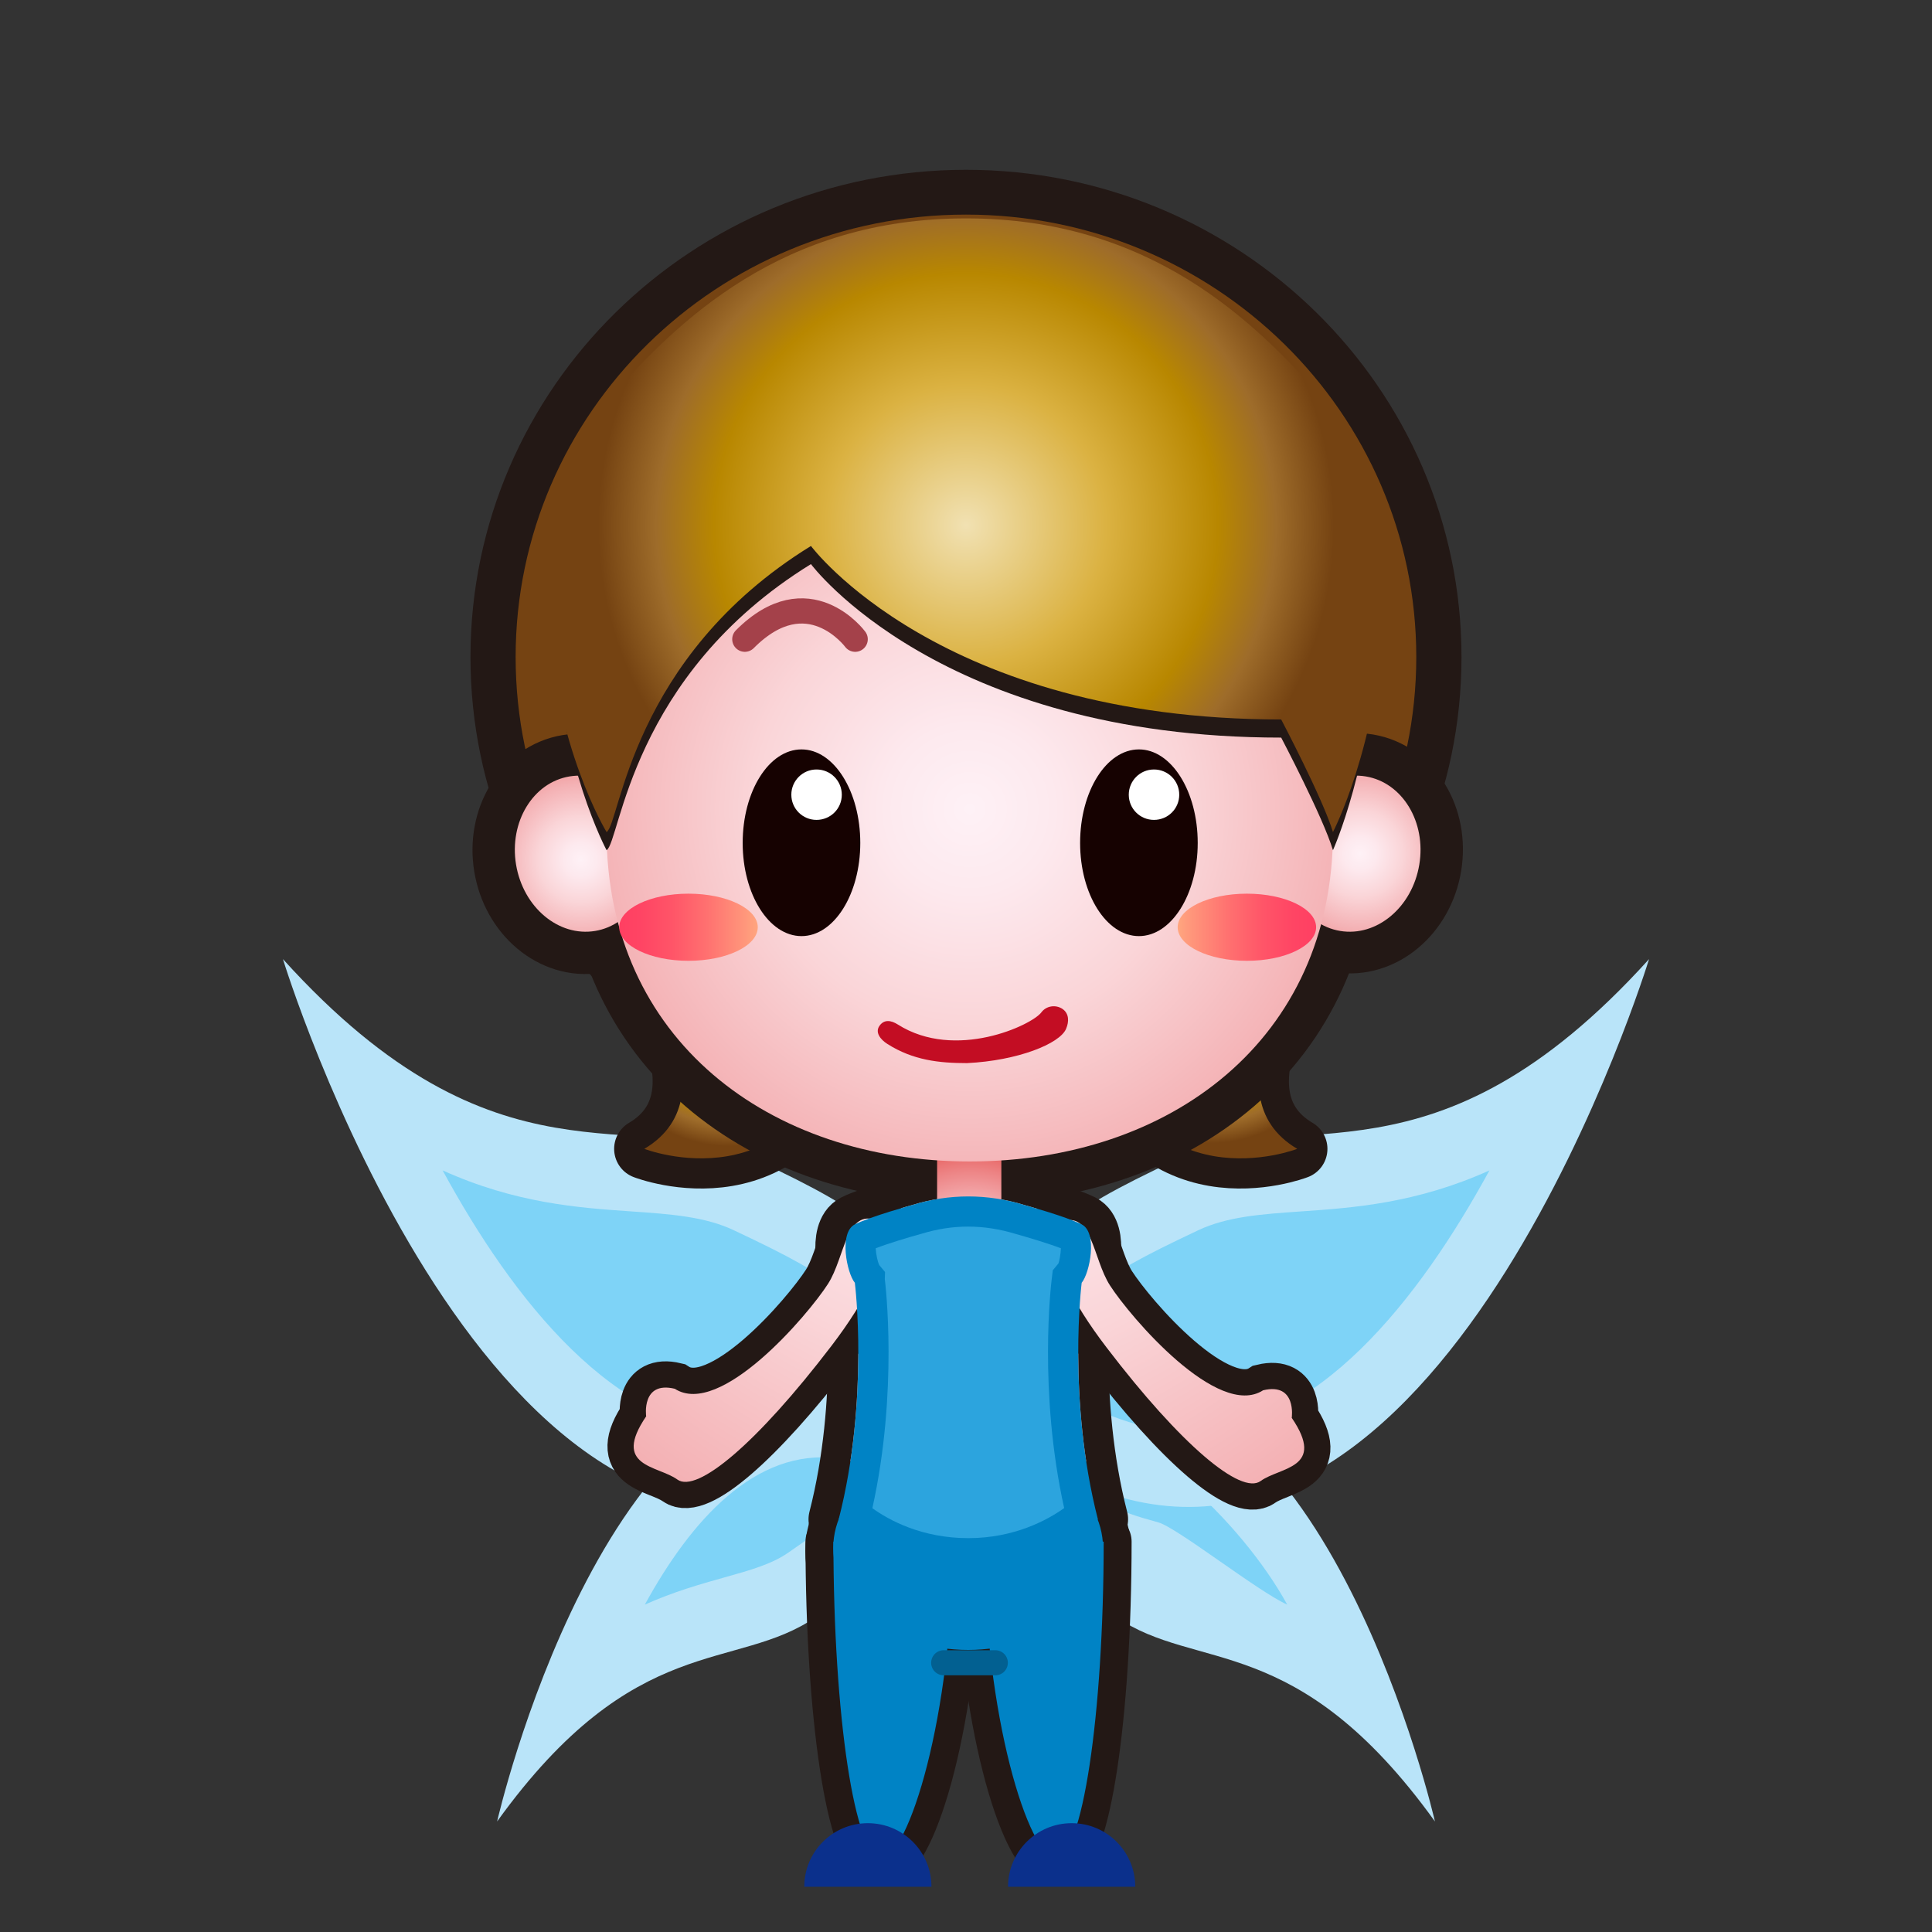 <?xml version="1.0" encoding="iso-8859-1"?>
<!-- Generator: Adobe Illustrator 16.0.0, SVG Export Plug-In . SVG Version: 6.00 Build 0)  -->
<!DOCTYPE svg PUBLIC "-//W3C//DTD SVG 1.1//EN" "http://www.w3.org/Graphics/SVG/1.1/DTD/svg11.dtd">
<svg version="1.1" xmlns="http://www.w3.org/2000/svg" xmlns:xlink="http://www.w3.org/1999/xlink" x="0px" y="0px" width="64px"
	 height="64px" viewBox="0 0 64 64" style="enable-background:new 0 0 64 64;" xml:space="preserve">
<rect x="0" y="0" width="64" height="64" fill="#333333" stroke="none"/>
<g id="fairy_x28_wh_x29_">
	<g id="fairy_x28_p_x29__3_">
		<g id="g206_1_">
			<g id="g6_4_">
				<path id="path2_4_" style="fill:#B9E4F9;" d="M31.184,43.82c-1.585-2.908-2.181-3.532-6.146-5.401
					c-3.967-1.871-8.527,1.248-15.665-6.647c0,0,6.616,21.648,18.044,17.656C33.365,47.352,31.184,43.82,31.184,43.82z"/>
				<path id="path4_4_" style="fill:#7ED3F7;" d="M14.663,38.771c2.315,4.254,5.731,8.646,9.964,8.647c0.001,0,0.002,0,0.002,0
					c0.729,0,1.479-0.133,2.23-0.396c2.369-0.828,2.677-1.692,2.679-1.701c-0.001-0.002-0.007-0.018-0.013-0.036
					c-0.018-0.022,0.014,0.013-0.035-0.076c-1.281-2.351-1.479-2.711-5.184-4.457c-0.96-0.453-2.09-0.532-3.399-0.623
					C19.172,40.01,17.085,39.864,14.663,38.771z"/>
			</g>
			<g id="g12_4_">
				<path id="path8_4_" style="fill:#B9E4F9;" d="M31.031,49.029c-0.959,2.189-1.342,2.697-4.004,4.537
					c-2.664,1.841-5.984,0.418-10.559,6.772c0,0,3.539-15.511,11.672-14.517C32.373,46.338,31.031,49.029,31.031,49.029z"/>
				<path id="path10_4_" style="fill:#7ED3F7;" d="M28.416,48.421c-0.201-0.047-0.424-0.086-0.67-0.114
					c-2.732-0.336-4.861,2.064-6.385,4.848c0.963-0.43,1.84-0.678,2.619-0.896c0.885-0.248,1.584-0.444,2.135-0.827
					c2.012-1.391,2.309-1.668,2.846-2.839C28.83,48.538,28.652,48.479,28.416,48.421z"/>
			</g>
			<g id="g18_4_">
				<path id="path14_4_" style="fill:#B9E4F9;" d="M32.971,49.029c0.959,2.189,1.34,2.697,4.006,4.537
					c2.66,1.841,5.981,0.418,10.557,6.772c0,0-3.541-15.511-11.674-14.517C31.626,46.338,32.971,49.029,32.971,49.029z"/>
				<path id="path16_4_" style="fill:#7ED3F7;" d="M34.416,47.518c0.426,0.932,0.662,1.15,2.262,2.256
					c0.438,0.305,0.992,0.461,1.695,0.658c0.619,0.172,3.305,2.293,4.268,2.723c-1.524-2.782-5.088-6.131-7.26-5.864
					c-0.195,0.022-0.373,0.056-0.531,0.092C34.66,47.426,34.52,47.475,34.416,47.518z"/>
			</g>
			<g id="g24_4_">
				<path id="path20_4_" style="fill:#B9E4F9;" d="M32.816,43.82c1.586-2.908,2.18-3.532,6.145-5.401
					c3.967-1.871,8.527,1.248,15.666-6.647c0,0-6.617,21.648-18.045,17.656C30.634,47.352,32.816,43.82,32.816,43.82z"/>
				<path id="path22_4_" style="fill:#7ED3F7;" d="M43.094,40.13c-1.311,0.091-2.439,0.17-3.4,0.623
					c-3.705,1.746-3.899,2.106-5.184,4.457c-0.047,0.089-0.018,0.054-0.035,0.076c-0.006,0.019-0.012,0.034-0.012,0.036
					c0.002,0.009,0.311,0.873,2.68,1.701c0.75,0.263,1.5,0.396,2.229,0.396c0,0,0,0,0.002,0c4.231-0.001,7.647-4.394,9.965-8.647
					C46.914,39.864,44.828,40.01,43.094,40.13z"/>
			</g>
			<g id="g204_1_">
				<g id="g193_1_">
					<path id="path26_4_" style="fill:#F09400;stroke:#231815;stroke-width:1.542;stroke-miterlimit:10;" d="M47.643,21.765
						c0,8.486-7.004,15.361-15.642,15.361c-8.642,0-15.645-6.875-15.645-15.361c0-8.487,7.003-15.369,15.645-15.369
						C40.639,6.396,47.643,13.278,47.643,21.765z"/>
					
						<radialGradient id="path35_1_" cx="314.949" cy="-315.465" r="0.504" gradientTransform="matrix(1 0 0 -1 -274 -298)" gradientUnits="userSpaceOnUse">
						<stop  offset="0" style="stop-color:#F1E1B2"/>
						<stop  offset="0.38" style="stop-color:#DBB242"/>
						<stop  offset="0.685" style="stop-color:#B88700"/>
						<stop  offset="0.842" style="stop-color:#9E6C2A"/>
						<stop  offset="1" style="stop-color:#754312"/>
					</radialGradient>
					<path id="path35_5_" style="fill:url(#path35_1_);" d="M46.916,21.765c0,8.093-6.68,14.647-14.916,14.647
						c-8.24,0-14.919-6.554-14.919-14.647c0-8.094,6.679-14.656,14.919-14.656C40.236,7.109,46.916,13.671,46.916,21.765z"/>
					<g id="g48_3_">
						
							<path id="path37_3_" style="fill:#F09400;stroke:#231815;stroke-width:2;stroke-linecap:round;stroke-linejoin:round;stroke-miterlimit:10;" d="
							M43.352,31.712c0,0-3.455,4.532-0.379,6.345c0,0-5.101,1.987-6.724-4.02C34.568,27.77,43.577,27.751,43.352,31.712z"/>
						
							<radialGradient id="path46_1_" cx="429.951" cy="-202.238" r="4.439" gradientTransform="matrix(0.927 0.375 0.375 -0.927 -282.606 -315.281)" gradientUnits="userSpaceOnUse">
							<stop  offset="0" style="stop-color:#F1E1B2"/>
							<stop  offset="0.38" style="stop-color:#DBB242"/>
							<stop  offset="0.685" style="stop-color:#B88700"/>
							<stop  offset="0.842" style="stop-color:#9E6C2A"/>
							<stop  offset="1" style="stop-color:#754312"/>
						</radialGradient>
						<path id="path46_3_" style="fill:url(#path46_1_);" d="M43.352,31.712c0,0-3.455,4.532-0.379,6.345
							c0,0-5.101,1.987-6.724-4.02C34.568,27.77,43.577,27.751,43.352,31.712z"/>
					</g>
					<g id="g61_3_">
						
							<path id="path50_3_" style="fill:#F09400;stroke:#231815;stroke-width:2;stroke-linecap:round;stroke-linejoin:round;stroke-miterlimit:10;" d="
							M20.966,31.712c0,0,3.454,4.532,0.378,6.345c0,0,5.101,1.987,6.724-4.02C29.747,27.77,20.739,27.751,20.966,31.712z"/>
						
							<radialGradient id="path59_1_" cx="-62.16" cy="-401.421" r="4.439" gradientTransform="matrix(-0.927 0.375 -0.375 -0.927 -183.999 -315.281)" gradientUnits="userSpaceOnUse">
							<stop  offset="0" style="stop-color:#F1E1B2"/>
							<stop  offset="0.38" style="stop-color:#DBB242"/>
							<stop  offset="0.685" style="stop-color:#B88700"/>
							<stop  offset="0.842" style="stop-color:#9E6C2A"/>
							<stop  offset="1" style="stop-color:#754312"/>
						</radialGradient>
						<path id="path59_3_" style="fill:url(#path59_1_);" d="M20.966,31.712c0,0,3.454,4.532,0.378,6.345
							c0,0,5.101,1.987,6.724-4.02C29.747,27.77,20.739,27.751,20.966,31.712z"/>
					</g>
					<path id="path63_3_" style="fill:#231815;stroke:#231815;stroke-width:2.782;stroke-miterlimit:10;" d="M44.156,27.564
						c0,6.868-5.389,10.911-12.032,10.911c-6.644,0-12.03-4.043-12.03-10.911c0-6.871,5.387-12.443,12.03-12.443
						C38.768,15.121,44.156,20.693,44.156,27.564z"/>
					
						<ellipse id="ellipse65_3_" transform="matrix(0.163 -0.987 0.987 0.163 9.617 67.891)" style="fill:none;stroke:#231815;stroke-width:2.782;stroke-miterlimit:10;" cx="44.817" cy="28.278" rx="2.596" ry="2.226"/>
					
						<radialGradient id="path80_2_" cx="372.791" cy="-278.968" r="4.38" gradientTransform="matrix(0.987 0.163 0.163 -0.987 -277.422 -307.826)" gradientUnits="userSpaceOnUse">
						<stop  offset="0" style="stop-color:#FEF1F6"/>
						<stop  offset="0.127" style="stop-color:#FDE9EE"/>
						<stop  offset="0.324" style="stop-color:#FAD5D8"/>
						<stop  offset="0.566" style="stop-color:#F4B2B5"/>
						<stop  offset="0.841" style="stop-color:#ED8384"/>
						<stop  offset="1" style="stop-color:#E86564"/>
					</radialGradient>
					<path id="path80_1_" style="fill:url(#path80_2_);" d="M47.016,28.641c-0.233,1.415-1.408,2.399-2.621,2.198
						c-1.213-0.201-2.006-1.509-1.771-2.924c0.233-1.413,1.408-2.394,2.619-2.195C46.457,25.921,47.25,27.23,47.016,28.641z"/>
					
						<ellipse id="ellipse82_1_" transform="matrix(0.163 0.987 -0.987 0.163 44.048 4.636)" style="fill:none;stroke:#231815;stroke-width:2.782;stroke-miterlimit:10;" cx="19.292" cy="28.279" rx="2.596" ry="2.226"/>
					
						<radialGradient id="path97_2_" cx="-165.976" cy="-368.143" r="4.38" gradientTransform="matrix(-0.987 0.163 -0.163 -0.987 -204.576 -307.826)" gradientUnits="userSpaceOnUse">
						<stop  offset="0" style="stop-color:#FEF1F6"/>
						<stop  offset="0.127" style="stop-color:#FDE9EE"/>
						<stop  offset="0.324" style="stop-color:#FAD5D8"/>
						<stop  offset="0.566" style="stop-color:#F4B2B5"/>
						<stop  offset="0.841" style="stop-color:#ED8384"/>
						<stop  offset="1" style="stop-color:#E86564"/>
					</radialGradient>
					<path id="path97_1_" style="fill:url(#path97_2_);" d="M17.095,28.641c0.235,1.415,1.408,2.399,2.62,2.198
						c1.213-0.201,2.006-1.509,1.771-2.924c-0.233-1.413-1.406-2.394-2.62-2.195C17.655,25.921,16.862,27.23,17.095,28.641z"/>
					
						<path id="path34-7-5_251_" style="fill:#4C0A02;stroke:#231815;stroke-width:2;stroke-linecap:round;stroke-linejoin:round;stroke-miterlimit:10;" d="
						M35.832,42.494c0.268-0.322,0.537-1.664,0-1.934c-0.537-0.269-1.904-0.644-1.904-0.644c-1.229-0.377-2.477-0.377-3.704,0
						c0,0-1.369,0.375-1.906,0.644c-0.535,0.27-0.268,1.61,0,1.934c0,0,0.484,3.863-0.535,7.834c0,0,1.555,1.824,4.293,1.824
						c2.736,0,4.293-1.824,4.293-1.824C35.35,46.357,35.832,42.494,35.832,42.494z"/>
					
						<radialGradient id="path34-7-5_1_" cx="306.035" cy="-332.418" r="32.808" gradientTransform="matrix(1 0 0 -1 -274 -298)" gradientUnits="userSpaceOnUse">
						<stop  offset="0" style="stop-color:#F8D8CB"/>
						<stop  offset="0.137" style="stop-color:#F7D1C3"/>
						<stop  offset="0.348" style="stop-color:#F5BEAD"/>
						<stop  offset="0.608" style="stop-color:#F19F8A"/>
						<stop  offset="0.903" style="stop-color:#EB7459"/>
						<stop  offset="1" style="stop-color:#E96547"/>
					</radialGradient>
					<path id="path34-7-5_250_" style="fill:url(#path34-7-5_1_);" d="M35.832,42.494c0.268-0.322,0.537-1.664,0-1.934
						c-0.537-0.269-1.904-0.644-1.904-0.644c-1.229-0.377-2.477-0.377-3.704,0c0,0-1.369,0.375-1.906,0.644
						c-0.535,0.27-0.268,1.61,0,1.934c0,0,0.484,3.863-0.535,7.834c0,0,1.555,1.625,4.293,1.625c2.736,0,4.293-1.625,4.293-1.625
						C35.35,46.357,35.832,42.494,35.832,42.494z"/>
					<path id="path30-2_296_" style="fill:#4C0A02;stroke:#231815;stroke-width:1.738;stroke-miterlimit:10;" d="M29.079,40.432
						c0,0,0.927,0.93-1.54,4.157c-2.468,3.229-4.451,4.892-5.102,4.422c-0.648-0.469-2.177-0.409-1.032-2.093
						c0,0-0.169-1.182,0.949-0.913c1.5,0.97,4.405-2.433,5.073-3.473C28.003,41.637,28.009,40.016,29.079,40.432z"/>
					<path id="path30-2_295_" style="fill:#4C0A02;stroke:#231815;stroke-width:1.738;stroke-miterlimit:10;" d="M36.77,42.582
						c0.668,1.04,3.572,4.441,5.072,3.473c1.119-0.268,0.949,0.913,0.949,0.913c1.145,1.683-0.385,1.624-1.031,2.093
						c-0.65,0.471-2.635-1.19-5.102-4.422c-2.469-3.228-1.541-4.158-1.541-4.158C36.188,40.064,36.193,41.688,36.77,42.582z"/>
					
						<radialGradient id="path30-2_1_" cx="306.623" cy="-333.358" r="28.936" gradientTransform="matrix(1 0 0 -1 -274 -298)" gradientUnits="userSpaceOnUse">
						<stop  offset="0" style="stop-color:#FEF1F6"/>
						<stop  offset="0.127" style="stop-color:#FDE9EE"/>
						<stop  offset="0.324" style="stop-color:#FAD5D8"/>
						<stop  offset="0.566" style="stop-color:#F4B2B5"/>
						<stop  offset="0.841" style="stop-color:#ED8384"/>
						<stop  offset="1" style="stop-color:#E86564"/>
					</radialGradient>
					<path id="path30-2_293_" style="fill:url(#path30-2_1_);" d="M36.77,42.582c0.668,1.04,3.572,4.441,5.072,3.473
						c1.119-0.268,0.949,0.913,0.949,0.913c1.145,1.683-0.385,1.624-1.031,2.093c-0.65,0.471-2.635-1.19-5.102-4.422
						c-2.469-3.228-1.541-4.158-1.541-4.158C36.188,40.064,36.193,41.688,36.77,42.582z"/>
					
						<radialGradient id="path30-2_2_" cx="-224.552" cy="-333.31" r="28.933" gradientTransform="matrix(-1 0 0 -1 -192.981 -298)" gradientUnits="userSpaceOnUse">
						<stop  offset="0" style="stop-color:#FEF1F6"/>
						<stop  offset="0.127" style="stop-color:#FDE9EE"/>
						<stop  offset="0.324" style="stop-color:#FAD5D8"/>
						<stop  offset="0.566" style="stop-color:#F4B2B5"/>
						<stop  offset="0.841" style="stop-color:#ED8384"/>
						<stop  offset="1" style="stop-color:#E86564"/>
					</radialGradient>
					<path id="path30-2_292_" style="fill:url(#path30-2_2_);" d="M29.079,40.432c0,0,0.927,0.93-1.54,4.157
						c-2.468,3.229-4.451,4.892-5.102,4.422c-0.648-0.469-2.177-0.409-1.032-2.093c0,0-0.169-1.182,0.949-0.913
						c1.5,0.97,4.405-2.433,5.073-3.473C28.003,41.637,28.009,40.016,29.079,40.432z"/>
					
						<radialGradient id="rect157_2_" cx="306.146" cy="-340.124" r="4.001" gradientTransform="matrix(1 0 0 -1 -274 -298)" gradientUnits="userSpaceOnUse">
						<stop  offset="0" style="stop-color:#FEF1F6"/>
						<stop  offset="0.127" style="stop-color:#FDE9EE"/>
						<stop  offset="0.324" style="stop-color:#FAD5D8"/>
						<stop  offset="0.566" style="stop-color:#F4B2B5"/>
						<stop  offset="0.841" style="stop-color:#ED8384"/>
						<stop  offset="1" style="stop-color:#E86564"/>
					</radialGradient>
					<rect id="rect157_1_" x="31.043" y="37.745" style="fill:url(#rect157_2_);" width="2.128" height="3.104"/>
					<g id="g165_1_">
						
							<ellipse id="ellipse159_1_" style="fill:#231815;stroke:#231815;stroke-width:1.85;stroke-linecap:round;stroke-linejoin:round;stroke-miterlimit:10;" cx="32.071" cy="51.381" rx="4.469" ry="3.375"/>
						
							<path id="path161_4_" style="fill:#231815;stroke:#231815;stroke-width:1.85;stroke-linecap:round;stroke-linejoin:round;stroke-miterlimit:10;" d="
							M31.568,51.068c0.001,5.781-1.492,10.472-2.37,10.472c-0.876,0-1.589-4.688-1.59-10.472H31.568z"/>
						
							<path id="path163_1_" style="fill:#231815;stroke:#231815;stroke-width:1.85;stroke-linecap:round;stroke-linejoin:round;stroke-miterlimit:10;" d="
							M32.598,51.068c0,5.781,1.494,10.472,2.371,10.472s1.59-4.688,1.592-10.472H32.598z"/>
					</g>
					<ellipse id="ellipse167_1_" style="fill:#0083C5;" cx="32.071" cy="51.281" rx="4.469" ry="3.375"/>
					<g id="path34-7-5_249_">
						<path id="path169_1_" style="fill:#0083C5;" d="M35.832,42.494c0.268-0.322,0.537-1.664,0-1.934
							c-0.537-0.269-1.904-0.644-1.904-0.644c-1.229-0.377-2.477-0.377-3.704,0c0,0-1.369,0.375-1.906,0.644
							c-0.535,0.27-0.268,1.61,0,1.934c0,0,0.484,3.863-0.535,7.834c0,0,1.555,1.625,4.293,1.625c2.736,0,4.293-1.625,4.293-1.625
							C35.35,46.357,35.832,42.494,35.832,42.494z"/>
						<path id="path171_1_" style="fill:#2CA4DE;" d="M28.898,49.961c0.543,0.391,1.631,0.992,3.178,0.992
							c1.531,0,2.629-0.605,3.176-0.996c-0.859-3.875-0.432-7.43-0.412-7.587l0.035-0.291l0.188-0.226
							c0.027-0.063,0.076-0.315,0.08-0.502c-0.41-0.158-1.08-0.359-1.479-0.47c-1.088-0.334-2.114-0.325-3.145-0.009
							c-0.423,0.116-1.096,0.318-1.51,0.479c0.008,0.188,0.063,0.453,0.121,0.561l0.188,0.225L29.31,42.37
							C29.33,42.527,29.759,46.084,28.898,49.961z"/>
					</g>
					
						<radialGradient id="path187_2_" cx="306.125" cy="-324.798" r="22.041" gradientTransform="matrix(1 0 0 -1 -274 -298)" gradientUnits="userSpaceOnUse">
						<stop  offset="0" style="stop-color:#FEF1F6"/>
						<stop  offset="0.127" style="stop-color:#FDE9EE"/>
						<stop  offset="0.324" style="stop-color:#FAD5D8"/>
						<stop  offset="0.566" style="stop-color:#F4B2B5"/>
						<stop  offset="0.841" style="stop-color:#ED8384"/>
						<stop  offset="1" style="stop-color:#E86564"/>
					</radialGradient>
					<path id="path187_1_" style="fill:url(#path187_2_);" d="M44.156,27.564c0,6.868-5.389,10.911-12.032,10.911
						c-6.644,0-12.03-4.043-12.03-10.911c0-6.871,5.387-12.443,12.03-12.443C38.768,15.121,44.156,20.693,44.156,27.564z"/>
					
						<path id="path189_1_" style="fill:none;stroke:#A4414A;stroke-width:0.835;stroke-linecap:round;stroke-linejoin:round;stroke-miterlimit:10;" d="
						M39.541,21.175c0,0-1.555-2.108-3.654,0"/>
					
						<path id="path191_1_" style="fill:none;stroke:#A4414A;stroke-width:0.835;stroke-linecap:round;stroke-linejoin:round;stroke-miterlimit:10;" d="
						M28.329,21.175c0,0-1.557-2.108-3.656,0"/>
				</g>
				<path id="path209_122_" style="fill:#160201;" d="M39.676,27.924c0,1.703-0.873,3.086-1.947,3.086
					c-1.078,0-1.949-1.383-1.949-3.086c0-1.713,0.871-3.099,1.949-3.099C38.803,24.826,39.676,26.211,39.676,27.924z"/>
				<g id="g202_1_">
					<g id="g200_1_">
						<g id="g198_1_">
							<path id="path196_3_" style="fill:#FFFFFF;" d="M39.064,26.326c0,0.462-0.373,0.834-0.838,0.834
								c-0.461,0-0.834-0.372-0.834-0.834c0-0.461,0.373-0.836,0.834-0.836C38.691,25.49,39.064,25.865,39.064,26.326z"/>
						</g>
					</g>
				</g>
			</g>
		</g>
		<g id="g213_157_">
			
				<linearGradient id="ellipse221_2_" gradientUnits="userSpaceOnUse" x1="313.01" y1="-328.716" x2="317.598" y2="-328.716" gradientTransform="matrix(1 0 0 -1 -274 -298)">
				<stop  offset="0" style="stop-color:#FFA67F"/>
				<stop  offset="0.097" style="stop-color:#FF967B"/>
				<stop  offset="0.365" style="stop-color:#FF7170"/>
				<stop  offset="0.614" style="stop-color:#FF5568"/>
				<stop  offset="0.834" style="stop-color:#FF4564"/>
				<stop  offset="1" style="stop-color:#FF3F62"/>
			</linearGradient>
			<ellipse id="ellipse221_1_" style="fill:url(#ellipse221_2_);" cx="41.305" cy="30.716" rx="2.293" ry="1.112"/>
			
				<linearGradient id="ellipse236_2_" gradientUnits="userSpaceOnUse" x1="-233.102" y1="-328.716" x2="-228.512" y2="-328.716" gradientTransform="matrix(-1 0 0 -1 -208 -298)">
				<stop  offset="0" style="stop-color:#FFA67F"/>
				<stop  offset="0.097" style="stop-color:#FF967B"/>
				<stop  offset="0.365" style="stop-color:#FF7170"/>
				<stop  offset="0.614" style="stop-color:#FF5568"/>
				<stop  offset="0.834" style="stop-color:#FF4564"/>
				<stop  offset="1" style="stop-color:#FF3F62"/>
			</linearGradient>
			<ellipse id="ellipse236_1_" style="fill:url(#ellipse236_2_);" cx="22.807" cy="30.716" rx="2.295" ry="1.112"/>
		</g>
		<g id="g213_156_">
			<path id="path209_121_" style="fill:#160201;" d="M28.498,27.924c0,1.703-0.873,3.086-1.947,3.086
				c-1.078,0-1.949-1.383-1.949-3.086c0-1.713,0.871-3.099,1.949-3.099C27.625,24.826,28.498,26.211,28.498,27.924z"/>
			<path id="path211_102_" style="fill:#FFFFFF;" d="M27.886,26.326c0,0.462-0.373,0.834-0.838,0.834
				c-0.461,0-0.834-0.372-0.834-0.834c0-0.461,0.373-0.836,0.834-0.836C27.513,25.49,27.886,25.865,27.886,26.326z"/>
		</g>
		<path id="path242_1_" style="fill:#0083C5;" d="M31.568,51.068c0.001,5.781-1.492,10.472-2.37,10.472
			c-0.876,0-1.589-4.688-1.59-10.472H31.568z"/>
		<path id="path244_3_" style="fill:#0083C5;" d="M32.598,51.068c0,5.781,1.494,10.472,2.371,10.472s1.59-4.688,1.592-10.472H32.598
			z"/>
		<path id="path58-3-7_40_" style="fill:#C30D23;" d="M32.035,35.217c1.684-0.082,3.07-0.643,3.279-1.133
			c0.104-0.242,0.104-0.512-0.121-0.664c-0.227-0.15-0.536-0.1-0.696,0.115c-0.313,0.424-2.848,1.611-4.754,0.404
			c-0.229-0.146-0.457-0.176-0.611,0.045c-0.152,0.219,0.035,0.453,0.266,0.6C30.25,35.123,31.107,35.217,32.035,35.217z"/>
		<path id="path247_1_" style="fill:#0B308C;" d="M33.393,62.501c0-1.163,0.945-2.106,2.107-2.106c1.164,0,2.107,0.943,2.107,2.106
			H33.393z"/>
		<path id="path249_1_" style="fill:#0B308C;" d="M26.642,62.501c0-1.163,0.943-2.106,2.107-2.106s2.107,0.943,2.107,2.106H26.642z"
			/>
		
			<line id="line251_1_" style="fill:none;stroke:#026091;stroke-width:0.831;stroke-linecap:round;stroke-linejoin:round;stroke-miterlimit:10;" x1="31.261" y1="55.081" x2="32.971" y2="55.081"/>
		<path id="path253_1_" style="fill:#231815;" d="M42.441,24.434c0,0,1.389,2.641,1.715,3.73c0,0,1.271-2.809,1.504-7.251
			c0.162-3.124,0.389-4.605-1.838-7.109C41.545,11.242,38.117,7.835,32,7.835c-6.12,0-9.545,3.407-11.822,5.969
			c-2.227,2.504-2.001,3.985-1.838,7.109c0.232,4.442,1.754,7.251,1.754,7.251c0.454-0.273,0.779-5.785,6.77-9.477
			C26.864,18.688,31.133,24.434,42.441,24.434z"/>
		
			<radialGradient id="path262_2_" cx="306" cy="-315.398" r="12.19" gradientTransform="matrix(1 0 0 -1 -274 -298)" gradientUnits="userSpaceOnUse">
			<stop  offset="0" style="stop-color:#F1E1B2"/>
			<stop  offset="0.38" style="stop-color:#DBB242"/>
			<stop  offset="0.685" style="stop-color:#B88700"/>
			<stop  offset="0.842" style="stop-color:#9E6C2A"/>
			<stop  offset="1" style="stop-color:#754312"/>
		</radialGradient>
		<path id="path262_1_" style="fill:url(#path262_2_);" d="M42.441,23.833c0,0,1.389,2.641,1.715,3.73c0,0,1.471-2.809,1.703-7.251
			c0.162-3.124,0.188-4.605-2.037-7.109C41.545,10.641,38.117,7.234,32,7.234c-6.12,0-9.545,3.407-11.822,5.969
			c-2.227,2.504-2.201,3.985-2.038,7.109c0.232,4.442,1.954,7.251,1.954,7.251c0.454-0.273,0.779-5.785,6.77-9.477
			C26.864,18.087,31.133,23.833,42.441,23.833z"/>
	</g>
	<g id="Layer_1_4_">
	</g>
</g>
<g id="Layer_1">
</g>
</svg>
